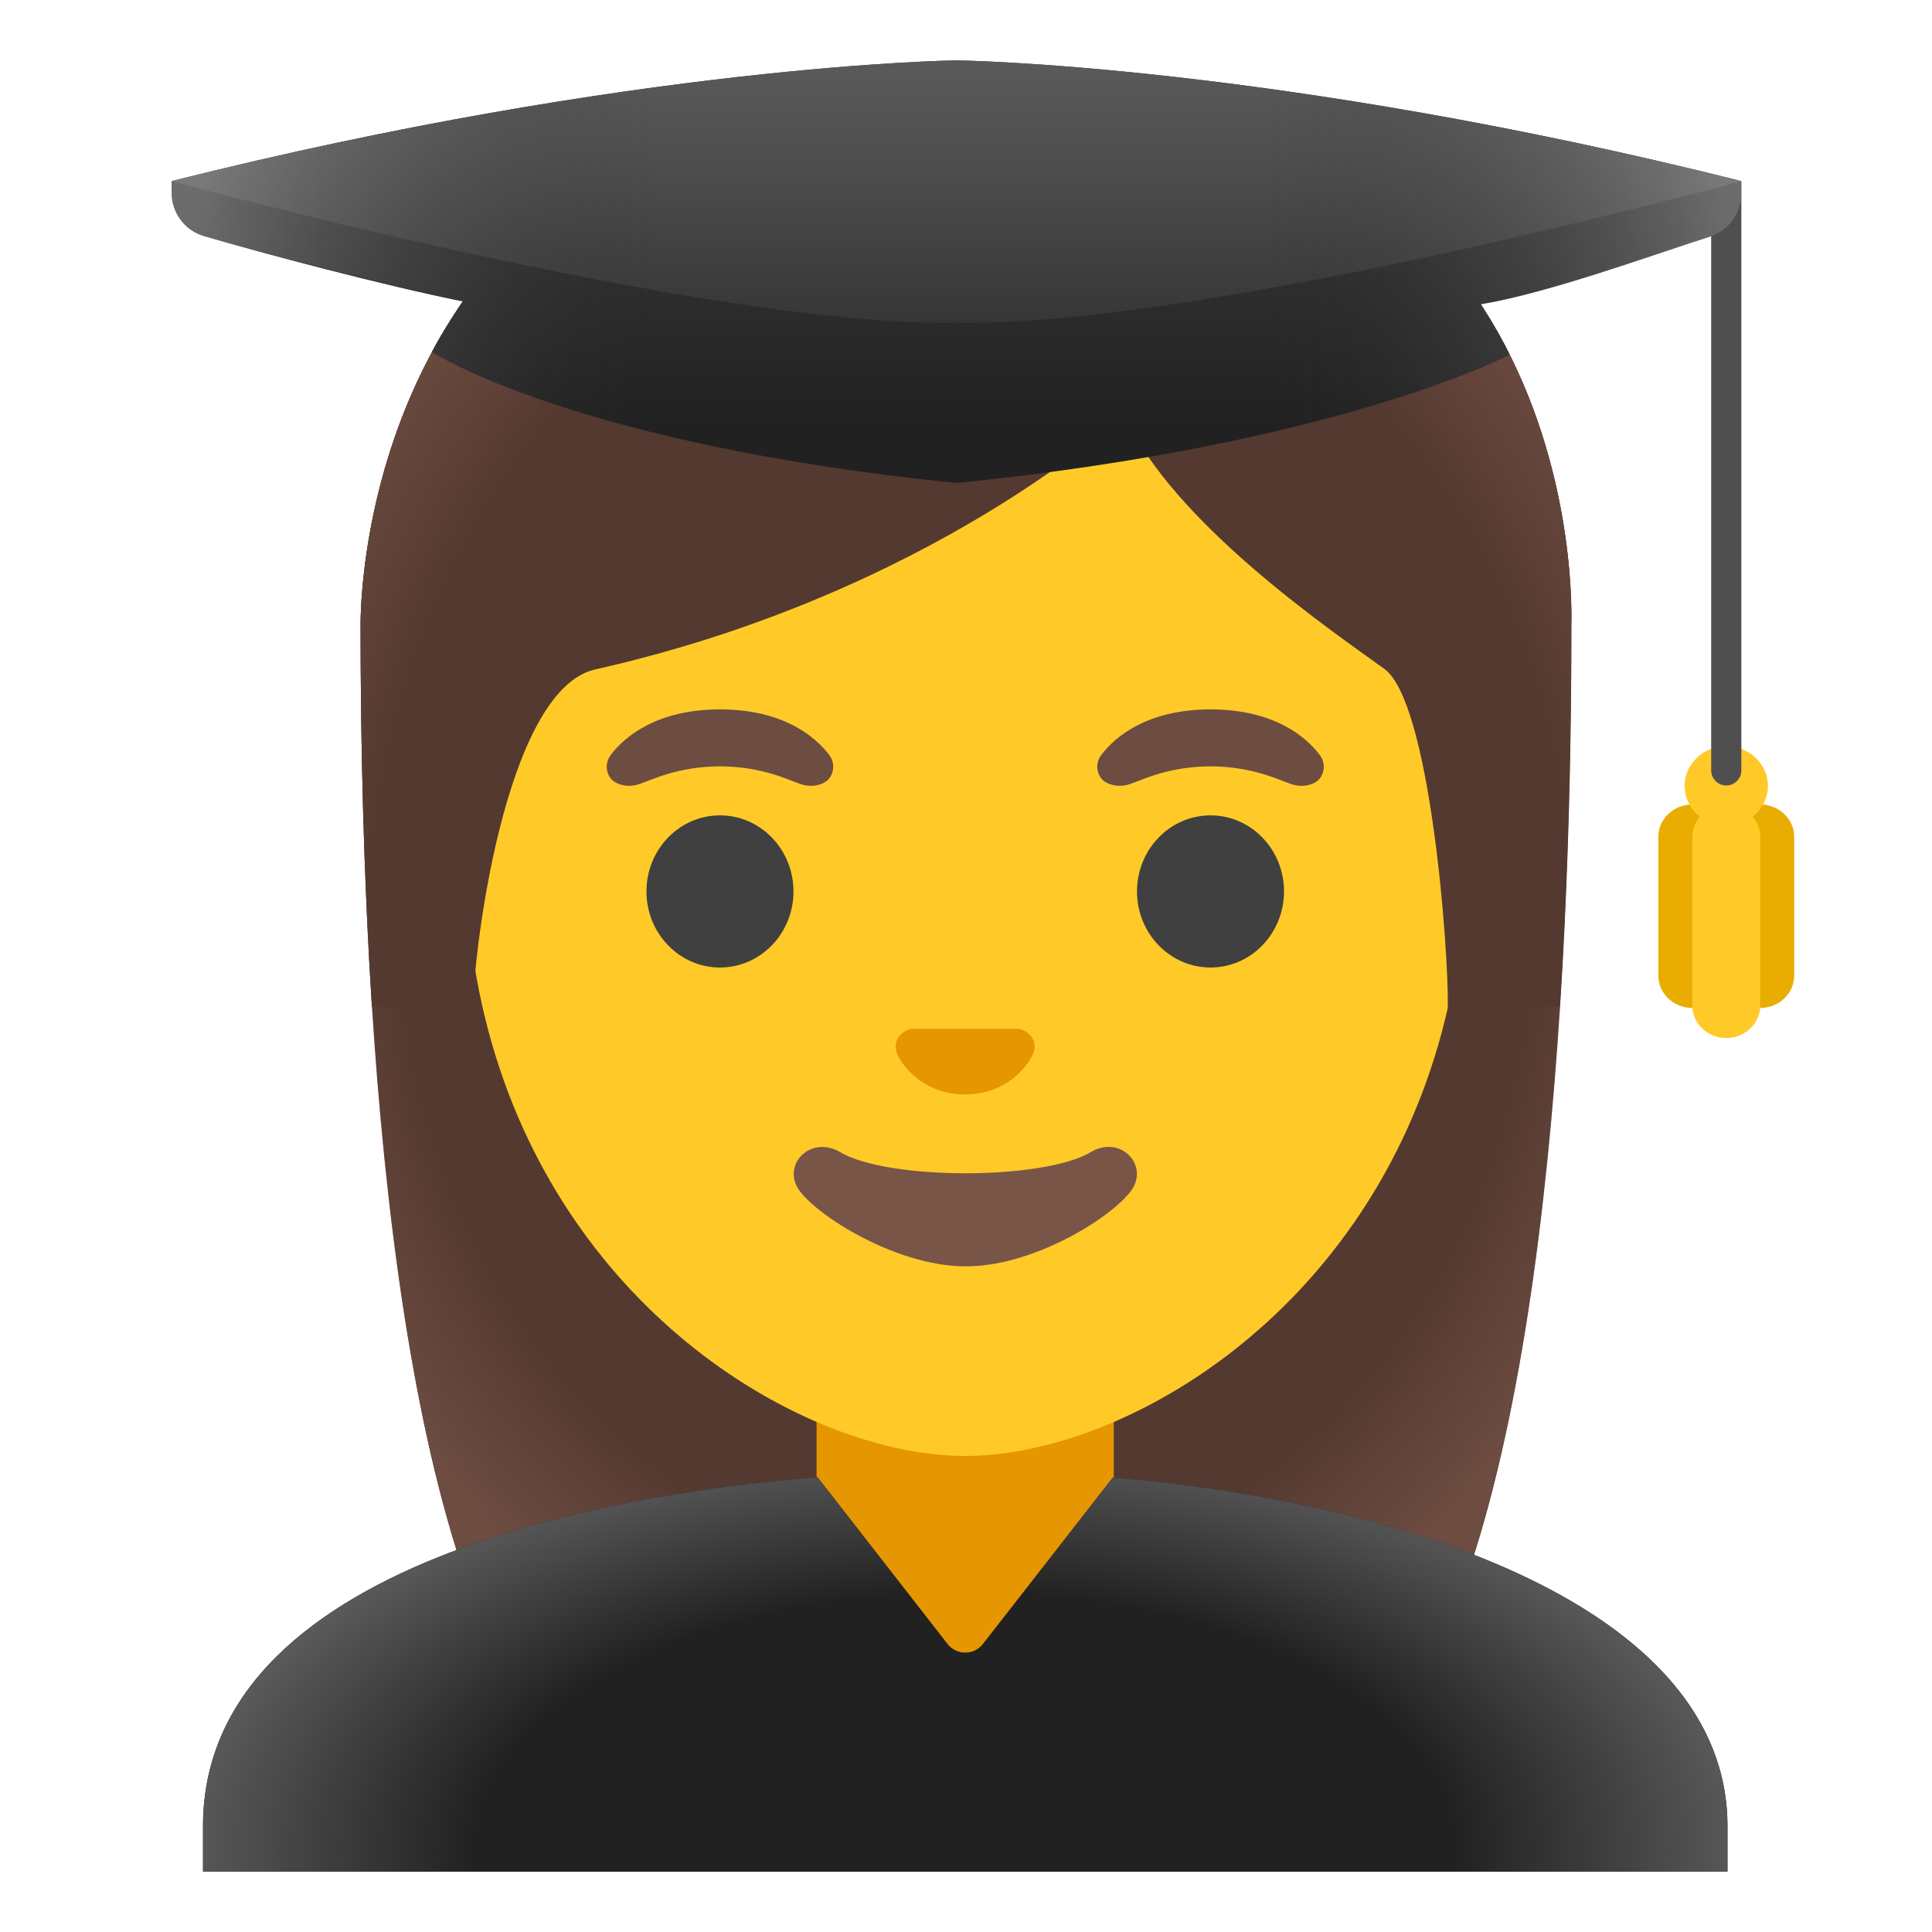 <?xml version="1.0" encoding="utf-8"?>
<!-- Generator: Adobe Illustrator 24.0.3, SVG Export Plug-In . SVG Version: 6.00 Build 0)  -->
<svg version="1.1" id="Layer_1" xmlns="http://www.w3.org/2000/svg" x="0px"
     y="0px"
     viewBox="0 0 128 128" style="enable-background:new 0 0 128 128;" xml:space="preserve">
<g id="hairGroup_1_">
	<path id="hair_10_" style="fill:#543930;" d="M64.57,4.87c-41.01,0-40.68,35.92-40.68,36.52c0,24.56,1.88,59.25,11.71,72.9
		c3.9,5.41,11.43,5.71,11.43,5.71L64,119.98L80.97,120c0,0,7.54-0.3,11.43-5.71c9.83-13.65,11.71-48.34,11.71-72.9
		C104.1,40.79,105.58,4.87,64.57,4.87z"/>

    <radialGradient id="hairHighlights_2_" cx="64" cy="68.51" r="46.963"
                    gradientTransform="matrix(1 0 0 -1.19 0 141.022)" gradientUnits="userSpaceOnUse">
		<stop offset="0.794" style="stop-color:#6D4C41;stop-opacity:0"/>
        <stop offset="1" style="stop-color:#6D4C41"/>
	</radialGradient>
    <path id="hairHighlights_1_" style="fill:url(#hairHighlights_2_);" d="M64.57,4.87c-41.01,0-40.68,35.92-40.68,36.52
		c0,24.56,1.88,59.25,11.71,72.9c3.9,5.41,11.43,5.71,11.43,5.71L64,119.98L80.97,120c0,0,7.54-0.3,11.43-5.71
		c9.83-13.65,11.71-48.34,11.71-72.9C104.1,40.79,105.58,4.87,64.57,4.87z"/>
</g>
    <path id="neck" style="fill:#E59600;" d="M73.78,89.18H54.1v19.48c0,4.89,4.01,8.85,8.95,8.85h1.79c4.94,0,8.95-3.97,8.95-8.85
	V89.18H73.78z"/>
    <path id="head" style="fill:#FFCA28;" d="M63.95,16.23c-17.2,0-33.13,12.79-33.13,39.91c0,21.79,13.49,34.67,25.23,38.83
	c2.8,0.99,5.5,1.49,7.9,1.49c2.38,0,5.07-0.49,7.85-1.47c11.76-4.14,25.28-17.03,25.28-38.84C97.08,29.02,81.15,16.23,63.95,16.23z"
    />
    <path id="nose" style="fill:#E59600;" d="M67.76,68.24c-0.1-0.04-0.21-0.07-0.32-0.08h-6.99c-0.11,0.01-0.21,0.04-0.32,0.08
	c-0.63,0.26-0.98,0.91-0.68,1.61s1.69,2.66,4.49,2.66c2.8,0,4.19-1.96,4.49-2.66C68.74,69.16,68.4,68.5,67.76,68.24z"/>
    <g id="eyes">
	<ellipse style="fill:#404040;" cx="47.7" cy="59.06" rx="4.87" ry="5.04"/>
        <ellipse style="fill:#404040;" cx="80.2" cy="59.06" rx="4.87" ry="5.04"/>
</g>
    <g id="eyebrows">
	<path style="fill:#6D4C41;" d="M54.93,50.01C54,48.78,51.86,47,47.7,47s-6.31,1.79-7.23,3.01c-0.41,0.54-0.31,1.17-0.02,1.55
		c0.26,0.35,1.04,0.68,1.9,0.39s2.54-1.16,5.35-1.18c2.81,0.02,4.49,0.89,5.35,1.18s1.64-0.03,1.9-0.39
		C55.24,51.18,55.34,50.55,54.93,50.01z"/>
        <path style="fill:#6D4C41;" d="M87.43,50.01C86.5,48.78,84.36,47,80.2,47s-6.31,1.79-7.23,3.01c-0.41,0.54-0.31,1.17-0.02,1.55
		c0.26,0.35,1.04,0.68,1.9,0.39s2.54-1.16,5.35-1.18c2.81,0.02,4.49,0.89,5.35,1.18s1.64-0.03,1.9-0.39
		C87.74,51.18,87.84,50.55,87.43,50.01z"/>
</g>
    <path id="mouth" style="fill:#795548;" d="M72.27,76.33c-3.15,1.87-13.46,1.87-16.61,0c-1.81-1.07-3.65,0.57-2.9,2.21
	c0.74,1.61,6.37,5.36,11.23,5.36s10.42-3.75,11.16-5.36C75.9,76.9,74.07,75.25,72.27,76.33z"/>
    <g>
	<path style="fill:#212121;" d="M114.45,120.99c0-14.61-21.75-21.54-40.72-23.1l-8.6,11.03c-0.28,0.36-0.72,0.58-1.18,0.58
		c-0.46,0-0.9-0.21-1.18-0.58l-8.61-11.05c-10.55,0.81-40.71,4.75-40.71,23.12V124h101L114.45,120.99L114.45,120.99z"/>
</g>
    <radialGradient id="SVGID_1_" cx="63.95" cy="5.397" r="54.167"
                    gradientTransform="matrix(1 0 0 -0.525 0 125.435)" gradientUnits="userSpaceOnUse">
	<stop offset="0.598" style="stop-color:#212121"/>
        <stop offset="1" style="stop-color:#616161"/>
</radialGradient>
    <path style="fill:url(#SVGID_1_);" d="M114.45,120.99c0-14.61-21.75-21.54-40.72-23.1l-8.6,11.03c-0.28,0.36-0.72,0.58-1.18,0.58
	c-0.46,0-0.9-0.21-1.18-0.58l-8.61-11.05c-10.55,0.81-40.71,4.75-40.71,23.12V124h101L114.45,120.99L114.45,120.99z"/>
    <g id="hairGroup">
	<path id="hair_5_" style="fill:#543930;" d="M64.57,4.87c-41.01,0-40.68,35.92-40.68,36.52c0,7.76,0.19,16.53,0.75,25.32l6.72-0.02
		c-0.06-2.92,1.99-20.97,8.08-22.34c22.36-5.03,35.01-16.89,35.01-16.89c3.29,7.18,13.58,14.19,17.27,16.86
		c3.03,2.19,4.26,18.55,4.2,22.38h7.41c0-0.05,0.02-0.1,0.02-0.16c0.56-8.75,0.74-17.46,0.74-25.17
		C104.1,40.79,105.58,4.87,64.57,4.87z"/>

        <radialGradient id="hairHighlights_3_" cx="64.333" cy="65.404" r="49.771"
                        gradientTransform="matrix(1 0 0 -1.214 0 141.967)" gradientUnits="userSpaceOnUse">
		<stop offset="0.794" style="stop-color:#6D4C41;stop-opacity:0"/>
            <stop offset="1" style="stop-color:#6D4C41"/>
	</radialGradient>
        <path id="hairHighlights" style="fill:url(#hairHighlights_3_);" d="M64.57,4.87c-41.01,0-40.68,35.92-40.68,36.52
		c0,7.76,0.19,16.53,0.75,25.32l6.72-0.02c-0.06-2.92,1.99-20.97,8.08-22.34c22.36-5.03,35.01-16.89,35.01-16.89
		c3.29,7.18,13.58,14.19,17.27,16.86c3.03,2.19,4.26,18.55,4.2,22.38h7.41c0-0.05,0.02-0.1,0.02-0.16
		c0.56-8.75,0.74-17.46,0.74-25.17C104.1,40.79,105.58,4.87,64.57,4.87z"/>
</g>
    <g id="hat_1_">
	<g>
		<g>
			<g>
				<g>
					<path style="fill:#E8AD00;" d="M116.62,53.3c-1.24,0-2.25,0.96-2.25,2.14v9.2c0,1.18,1.01,2.14,2.25,2.14s2.25-0.96,2.25-2.14
						v-9.2C118.87,54.26,117.86,53.3,116.62,53.3z"/>
                    <path style="fill:#E8AD00;" d="M112.12,53.3c-1.24,0-2.25,0.96-2.25,2.14v9.2c0,1.18,1.01,2.14,2.25,2.14s2.25-0.96,2.25-2.14
						v-9.2C114.37,54.26,113.36,53.3,112.12,53.3z"/>
                    <path style="fill:#FFCA28;" d="M114.37,53.3c-1.24,0-2.25,0.96-2.25,2.14v11.19c0,1.18,1.01,2.14,2.25,2.14
						s2.25-0.96,2.25-2.14V55.44C116.62,54.26,115.61,53.3,114.37,53.3z"/>
				</g>
                <ellipse style="fill:#FFCA28;" cx="114.37" cy="52.07" rx="2.76" ry="2.63"/>
			</g>
            <path style="fill:#504F4F;" d="M114.37,52.04L114.37,52.04c-0.55,0-1-0.45-1-1v-38c0-0.55,0.45-1,1-1l0,0c0.55,0,1,0.45,1,1v38
				C115.37,51.59,114.92,52.04,114.37,52.04z"/>
		</g>
	</g>
        <g>
		
			<linearGradient id="SVGID_2_" gradientUnits="userSpaceOnUse" x1="63.366" y1="128.333" x2="63.366"
                            y2="99.693" gradientTransform="matrix(1 0 0 -1 0 128)">
			<stop offset="3.200000e-03" style="stop-color:#424242"/>
                <stop offset="0.472" style="stop-color:#353535"/>
                <stop offset="1" style="stop-color:#212121"/>
		</linearGradient>
            <path style="fill:url(#SVGID_2_);" d="M115.37,12c-30.83-7.75-52-8-52-8s-21.17,0.25-52,8v0.77c0,1.33,0.87,2.5,2.14,2.87
			c3.72,1.1,12.09,3.32,17.15,4.33c-0.08,0.08-1.29,1.89-2.05,3.35c0,0,9.39,6.12,34.76,8.68c25.37-2.56,36.65-8.5,36.65-8.5
			c-0.88-1.81-1.92-3.34-1.92-3.34c4.5-0.74,11.46-3.3,15.18-4.48c1.25-0.4,2.09-1.55,2.09-2.86V12z"/>
	</g>

        <linearGradient id="SVGID_3_" gradientUnits="userSpaceOnUse" x1="63.366" y1="128.167" x2="63.366" y2="97.167"
                        gradientTransform="matrix(1 0 0 -1 0 128)">
		<stop offset="3.200000e-03" style="stop-color:#616161"/>
            <stop offset="0.324" style="stop-color:#505050"/>
            <stop offset="0.955" style="stop-color:#242424"/>
            <stop offset="1" style="stop-color:#212121"/>
	</linearGradient>
        <path style="fill:url(#SVGID_3_);" d="M63.37,4c0,0-21.17,0.25-52,8c0,0,35.41,9.67,52,9.38c16.59,0.29,52-9.38,52-9.38
		C84.53,4.25,63.37,4,63.37,4z"/>

        <linearGradient id="SVGID_4_" gradientUnits="userSpaceOnUse" x1="13.259" y1="110.001" x2="114.087"
                        y2="110.001" gradientTransform="matrix(1 0 0 -1 0 128)">
		<stop offset="1.200000e-03" style="stop-color:#BFBEBE"/>
            <stop offset="0.3" style="stop-color:#212121;stop-opacity:0"/>
            <stop offset="0.7" style="stop-color:#212121;stop-opacity:0"/>
            <stop offset="1" style="stop-color:#BFBEBE"/>
	</linearGradient>
        <path style="opacity:0.4;fill:url(#SVGID_4_);enable-background:new    ;" d="M115.37,12c-30.83-7.75-52-8-52-8s-21.17,0.25-52,8
		v0.77c0,1.33,0.87,2.5,2.14,2.87c3.72,1.1,12.09,3.21,17.15,4.35c0,0-1.07,1.49-2.05,3.33c0,0,9.39,6.12,34.76,8.68
		c25.37-2.56,36.65-8.5,36.65-8.5c-0.88-1.81-1.92-3.34-1.92-3.34c4.5-0.74,11.46-3.3,15.18-4.48c1.25-0.4,2.09-1.55,2.09-2.86V12z"
        />
</g>
</svg>
